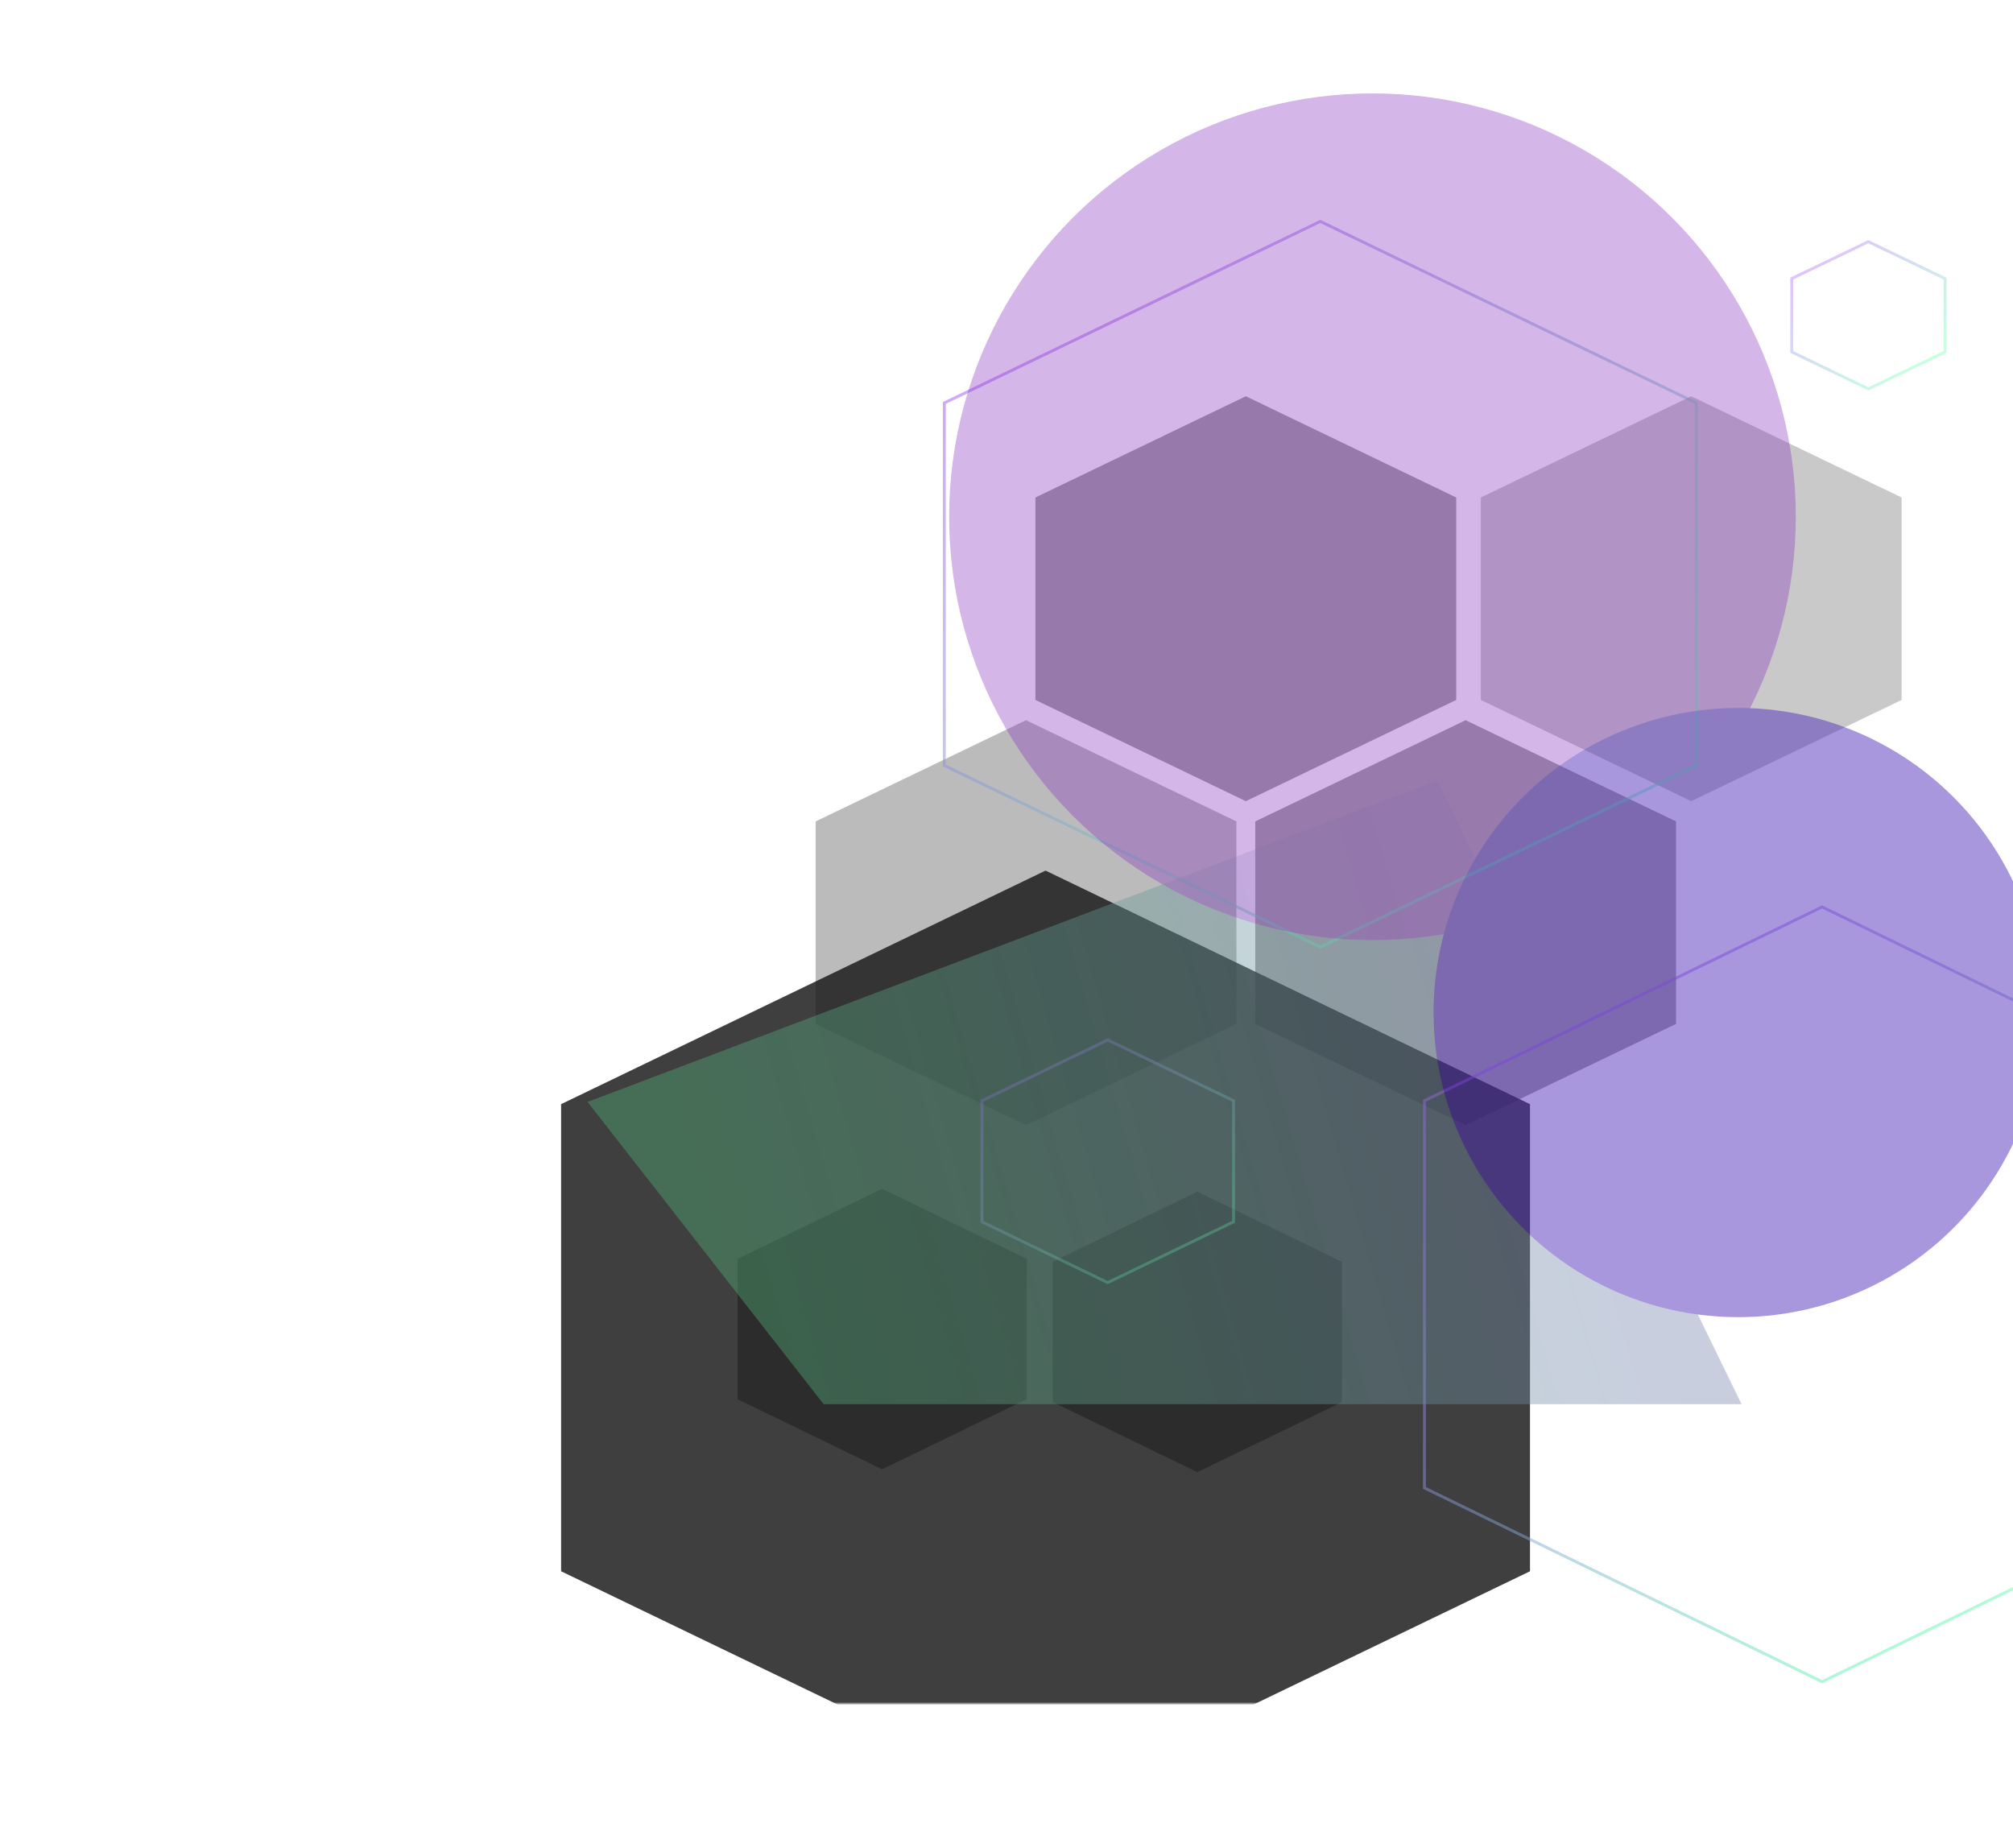 <svg width="696" height="639" viewBox="0 0 696 639" fill="none" xmlns="http://www.w3.org/2000/svg">
<mask id="mask0" mask-type="alpha" maskUnits="userSpaceOnUse" x="157" y="63" width="623" height="526">
<rect x="157" y="63" width="623" height="526" fill="#C4C4C4"/>
</mask>
<g mask="url(#mask0)">
<path opacity="0.8" d="M361.5 301L529 381.75V543.25L361.5 624L194 543.25V381.75L361.5 301Z" fill="#0F0F0F"/>
<path opacity="0.4" d="M430.746 137L503.492 172V242L430.746 277L358 242V172L430.746 137Z" fill="#151515"/>
<path opacity="0.3" d="M354.746 249L427.492 284V354L354.746 389L282 354V284L354.746 249Z" fill="#1C1B1B"/>
<path opacity="0.5" d="M305 411L355 435.25V483.75L305 508L255 483.75V435.25L305 411Z" fill="#1C1B1B"/>
<path opacity="0.5" d="M414 412L464 436.25V484.75L414 509L364 484.75V436.25L414 412Z" fill="#1C1B1B"/>
<path opacity="0.4" d="M506.746 249L579.492 284V354L506.746 389L434 354V284L506.746 249Z" fill="#1C1B1B"/>
<path opacity="0.25" d="M584.746 137L657.492 172V242L584.746 277L512 242V172L584.746 137Z" fill="#292828"/>
<path opacity="0.5" d="M326.5 139.314L456.5 76.555L586.5 139.314V264.686L456.5 327.445L326.5 264.686V139.314Z" stroke="url(#paint0_linear)"/>
<path opacity="0.35" d="M339.5 380.564L383 359.555L426.5 380.564V422.436L383 443.445L339.5 422.436V380.564Z" stroke="url(#paint1_linear)"/>
<path opacity="0.35" d="M619.5 96.314L646 83.555L672.5 96.314V121.686L646 134.445L619.5 121.686V96.314Z" stroke="url(#paint2_linear)"/>
<path opacity="0.5" d="M492.5 380.563L630 313.556L767.5 380.563V514.437L630 581.444L492.5 514.437V380.563Z" stroke="url(#paint3_linear)"/>
</g>
<g opacity="0.5">
<mask id="mask1" mask-type="alpha" maskUnits="userSpaceOnUse" x="0" y="0" width="748" height="639">
<rect width="748" height="638.613" transform="matrix(1 0 0 -1 0 638.613)" fill="black"/>
</mask>
<g mask="url(#mask1)">
<g opacity="0.8" filter="url(#filter0_f)">
<path d="M284.762 485.471H602.15L496.959 269.822L203.147 380.982L284.762 485.471Z" fill="url(#paint4_linear)"/>
</g>
<g opacity="0.7" filter="url(#filter1_f)">
<circle r="146.37" transform="matrix(1 0 0 -1 474.533 178.666)" fill="#842FBD"/>
</g>
<g filter="url(#filter2_f)">
<circle r="105.318" transform="matrix(1 0 0 -1 600.971 350.082)" fill="#542FBD"/>
</g>
</g>
</g>
<defs>
<filter id="filter0_f" x="103.147" y="169.822" width="599.003" height="415.649" filterUnits="userSpaceOnUse" color-interpolation-filters="sRGB">
<feFlood flood-opacity="0" result="BackgroundImageFix"/>
<feBlend mode="normal" in="SourceGraphic" in2="BackgroundImageFix" result="shape"/>
<feGaussianBlur stdDeviation="50" result="effect1_foregroundBlur"/>
</filter>
<filter id="filter1_f" x="178.162" y="-117.704" width="592.741" height="592.741" filterUnits="userSpaceOnUse" color-interpolation-filters="sRGB">
<feFlood flood-opacity="0" result="BackgroundImageFix"/>
<feBlend mode="normal" in="SourceGraphic" in2="BackgroundImageFix" result="shape"/>
<feGaussianBlur stdDeviation="75" result="effect1_foregroundBlur"/>
</filter>
<filter id="filter2_f" x="345.653" y="94.764" width="510.636" height="510.636" filterUnits="userSpaceOnUse" color-interpolation-filters="sRGB">
<feFlood flood-opacity="0" result="BackgroundImageFix"/>
<feBlend mode="normal" in="SourceGraphic" in2="BackgroundImageFix" result="shape"/>
<feGaussianBlur stdDeviation="75" result="effect1_foregroundBlur"/>
</filter>
<linearGradient id="paint0_linear" x1="374.369" y1="64.712" x2="597.161" y2="311.995" gradientUnits="userSpaceOnUse">
<stop stop-color="#AC43FE"/>
<stop offset="0.828" stop-color="#5EFFAA"/>
</linearGradient>
<linearGradient id="paint1_linear" x1="355.308" y1="355.193" x2="430.46" y2="438.571" gradientUnits="userSpaceOnUse">
<stop stop-color="#AC43FE"/>
<stop offset="0.828" stop-color="#5EFFAA"/>
</linearGradient>
<linearGradient id="paint2_linear" x1="629.007" y1="80.671" x2="674.968" y2="131.818" gradientUnits="userSpaceOnUse">
<stop stop-color="#AC43FE"/>
<stop offset="0.828" stop-color="#5EFFAA"/>
</linearGradient>
<linearGradient id="paint3_linear" x1="543.149" y1="300.951" x2="781.192" y2="562.689" gradientUnits="userSpaceOnUse">
<stop stop-color="#AC43FE"/>
<stop offset="0.828" stop-color="#5EFFAA"/>
</linearGradient>
<linearGradient id="paint4_linear" x1="260.277" y1="473.244" x2="556.192" y2="387.138" gradientUnits="userSpaceOnUse">
<stop stop-color="#50B379"/>
<stop offset="1" stop-color="#7783AE"/>
</linearGradient>
</defs>
</svg>

